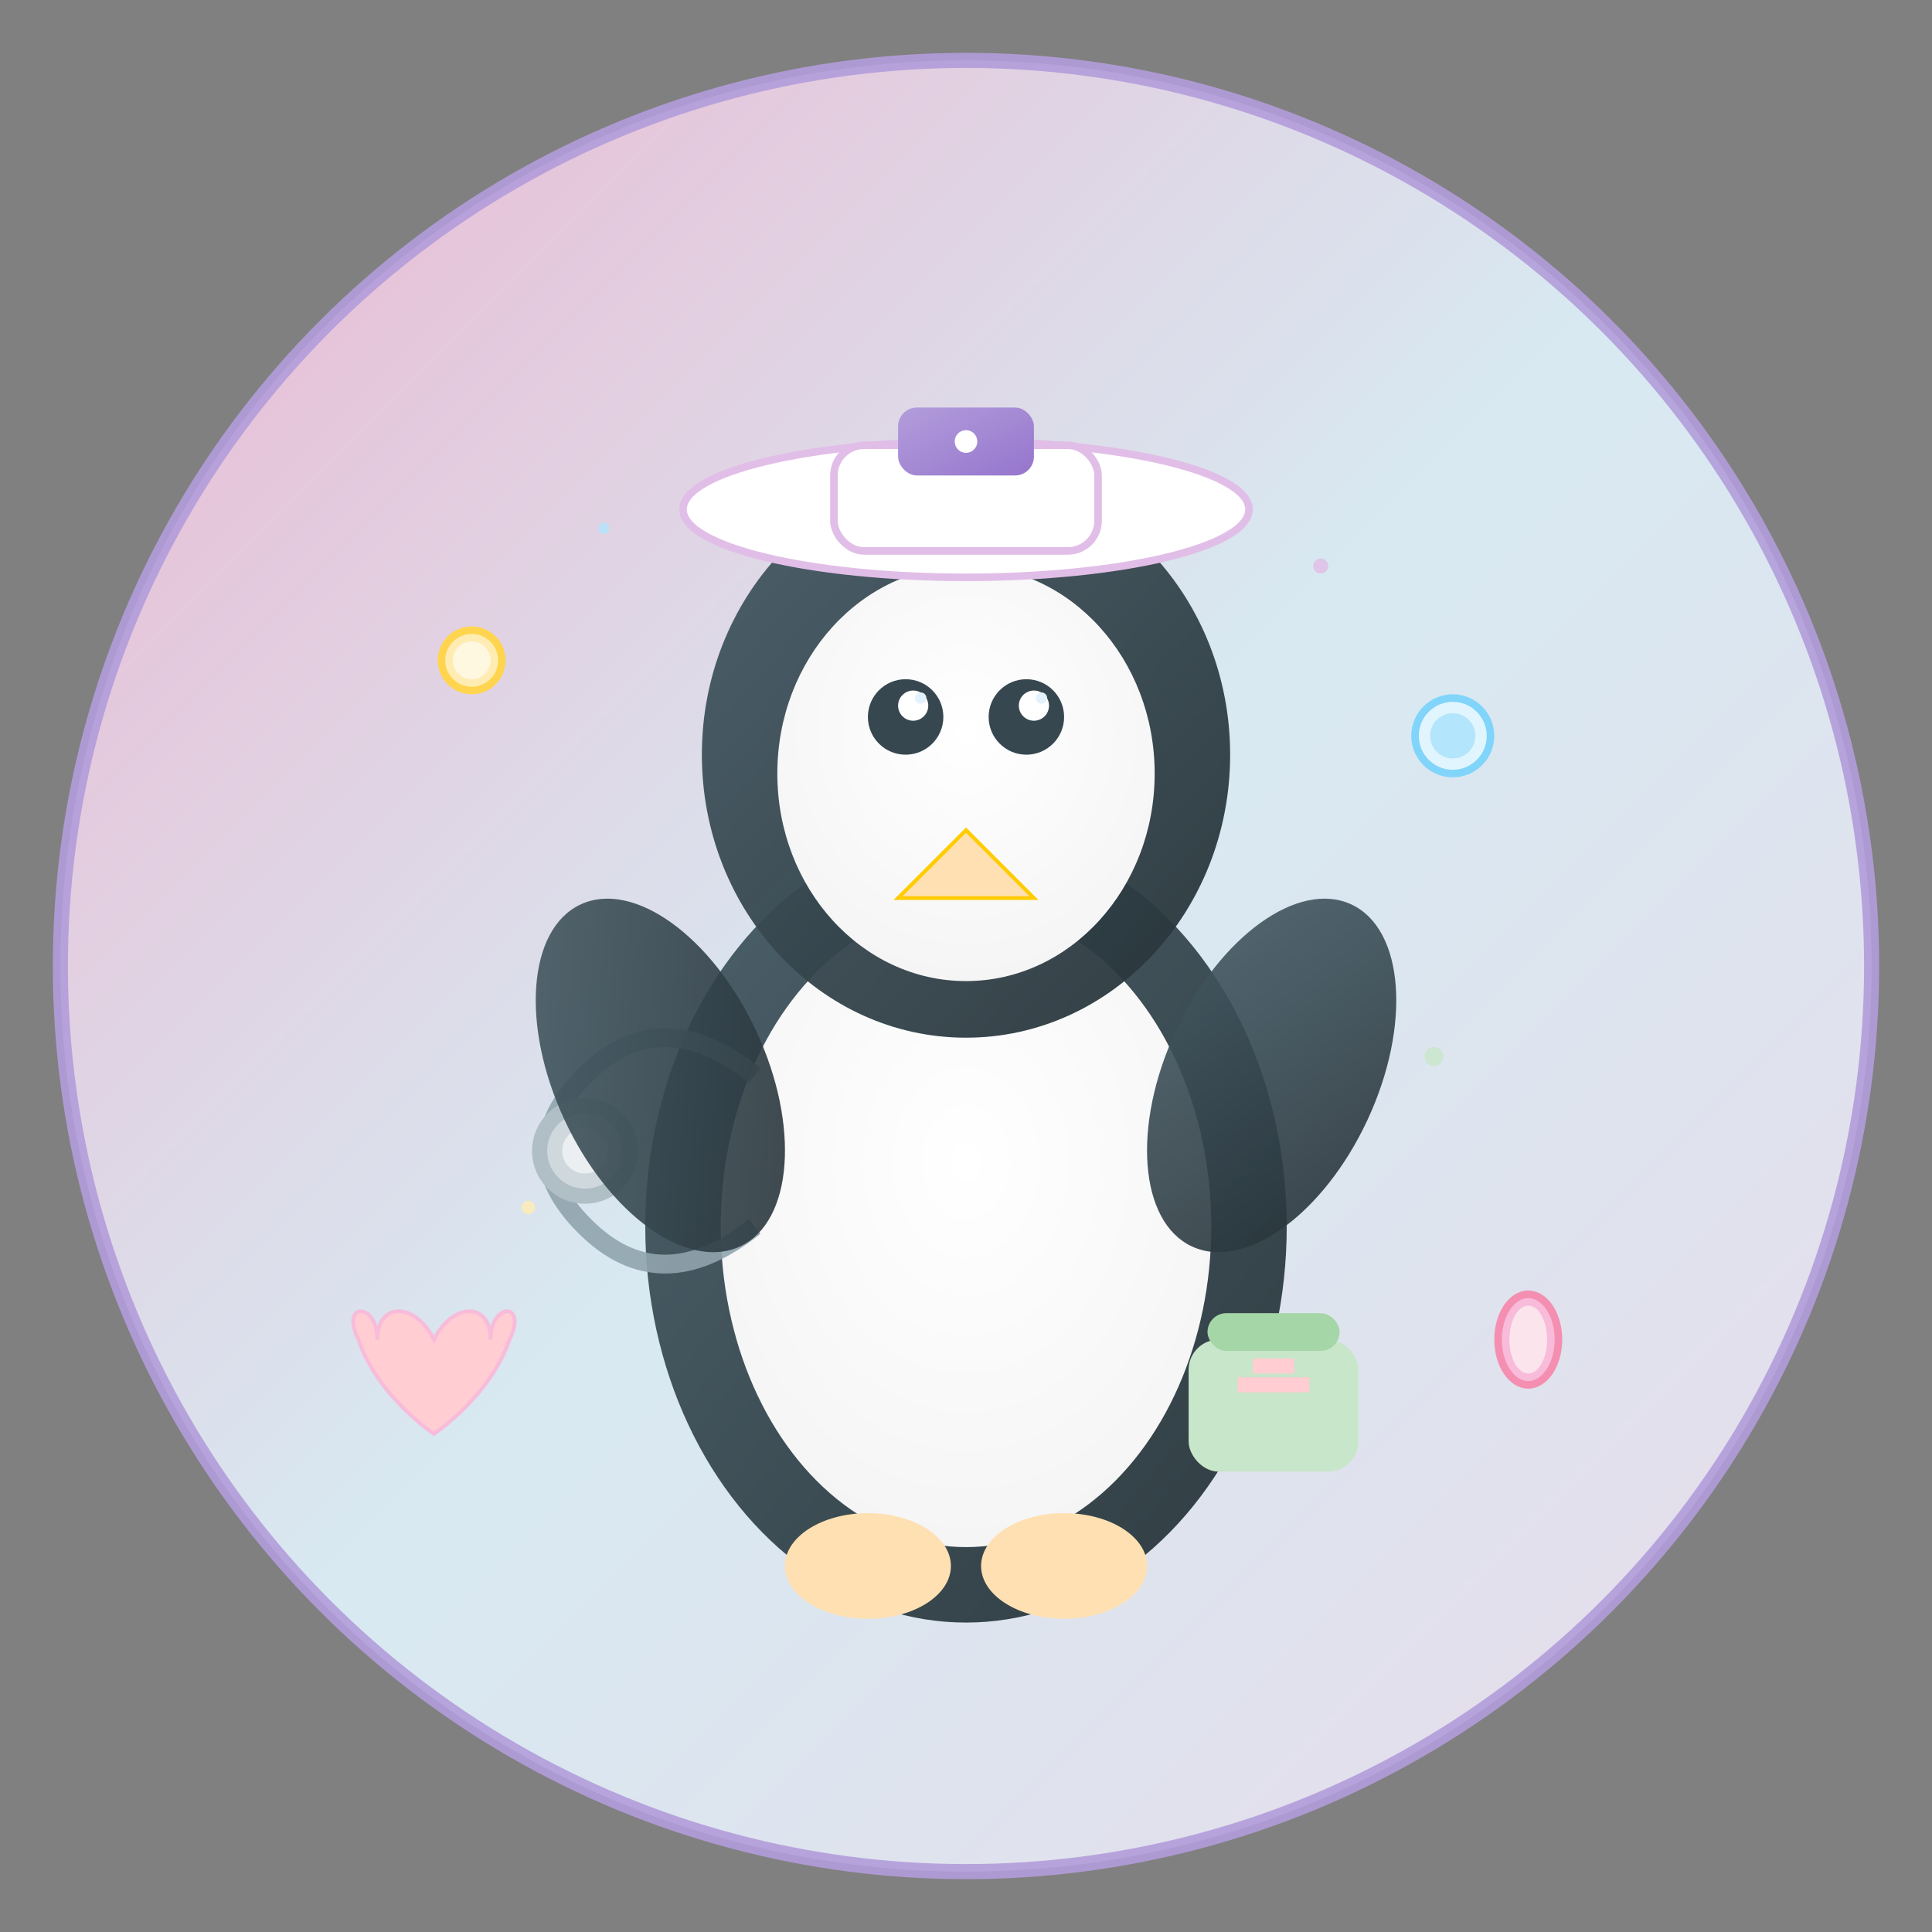 <svg xmlns="http://www.w3.org/2000/svg" viewBox="0 0 512 512" width="512" height="512">
  <rect x="0" y="0" width="512" height="512" fill="#808080" stroke="none"/>
  <!-- Gradient definitions -->
  <defs>
    <linearGradient id="bgGradient" x1="0%" y1="0%" x2="100%" y2="100%">
      <stop offset="0%" style="stop-color:#F8BBD9;stop-opacity:1" />
      <stop offset="50%" style="stop-color:#E1F5FE;stop-opacity:1" />
      <stop offset="100%" style="stop-color:#F3E5F5;stop-opacity:1" />
    </linearGradient>
    <linearGradient id="penguinGradient" x1="0%" y1="0%" x2="100%" y2="100%">
      <stop offset="0%" style="stop-color:#455A64;stop-opacity:1" />
      <stop offset="100%" style="stop-color:#263238;stop-opacity:1" />
    </linearGradient>
    <radialGradient id="bellyGradient" cx="50%" cy="40%" r="60%">
      <stop offset="0%" style="stop-color:#FFFFFF;stop-opacity:1" />
      <stop offset="100%" style="stop-color:#F5F5F5;stop-opacity:1" />
    </radialGradient>
    <linearGradient id="hatGradient" x1="0%" y1="0%" x2="100%" y2="100%">
      <stop offset="0%" style="stop-color:#B39DDB;stop-opacity:1" />
      <stop offset="100%" style="stop-color:#9575CD;stop-opacity:1" />
    </linearGradient>
  </defs>
  
  <!-- Soft background circle with gradient -->
  <circle cx="256" cy="256" r="240" fill="url(#bgGradient)" stroke="#B39DDB" stroke-width="4" opacity="0.9"/>
  
  <!-- Subtle medical cross with soft colors -->
  <rect x="220" y="180" width="72" height="18" fill="#FFCDD2" rx="9" opacity="0.8"/>
  <rect x="247" y="154" width="18" height="72" fill="#FFCDD2" rx="9" opacity="0.8"/>
  
  <!-- Enhanced penguin body with gradient -->
  <ellipse cx="256" cy="325" rx="85" ry="105" fill="url(#penguinGradient)" opacity="0.95"/>
  <ellipse cx="256" cy="325" rx="65" ry="85" fill="url(#bellyGradient)"/>
  
  <!-- Penguin head with soft gradient -->
  <ellipse cx="256" cy="200" rx="70" ry="75" fill="url(#penguinGradient)" opacity="0.95"/>
  <ellipse cx="256" cy="205" rx="50" ry="55" fill="url(#bellyGradient)"/>
  
  <!-- Soft pastel beak -->
  <polygon points="256,220 238,238 274,238" fill="#FFE0B2" stroke="#FFCC02" stroke-width="1"/>
  
  <!-- Expressive eyes with highlights -->
  <circle cx="240" cy="190" r="10" fill="#37474F"/>
  <circle cx="272" cy="190" r="10" fill="#37474F"/>
  <circle cx="242" cy="187" r="4" fill="#FFFFFF"/>
  <circle cx="274" cy="187" r="4" fill="#FFFFFF"/>
  <circle cx="244" cy="185" r="1.5" fill="#E3F2FD"/>
  <circle cx="276" cy="185" r="1.5" fill="#E3F2FD"/>
  
  <!-- Stylish doctor hat with gradient -->
  <ellipse cx="256" cy="135" rx="75" ry="18" fill="#FFFFFF" stroke="#E1BEE7" stroke-width="2"/>
  <rect x="221" y="118" width="70" height="28" fill="#FFFFFF" rx="8" stroke="#E1BEE7" stroke-width="2"/>
  <rect x="238" y="108" width="36" height="18" fill="url(#hatGradient)" rx="5"/>
  <circle cx="256" cy="117" r="3" fill="#FFFFFF"/>
  
  <!-- Elegant stethoscope -->
  <path d="M 200 285 Q 175 265 155 285 Q 135 305 155 325 Q 175 345 200 325" 
        stroke="#90A4AE" stroke-width="5" fill="none" opacity="0.9"/>
  <circle cx="155" cy="305" r="14" fill="#B0BEC5"/>
  <circle cx="155" cy="305" r="10" fill="#CFD8DC"/>
  <circle cx="155" cy="305" r="6" fill="#ECEFF1"/>
  
  <!-- Soft penguin flippers -->
  <ellipse cx="175" cy="285" rx="28" ry="50" fill="url(#penguinGradient)" transform="rotate(-25 175 285)" opacity="0.9"/>
  <ellipse cx="337" cy="285" rx="28" ry="50" fill="url(#penguinGradient)" transform="rotate(25 337 285)" opacity="0.9"/>
  
  <!-- Cute penguin feet -->
  <ellipse cx="230" cy="415" rx="22" ry="14" fill="#FFE0B2"/>
  <ellipse cx="282" cy="415" rx="22" ry="14" fill="#FFE0B2"/>
  
  <!-- Pastel medical bag -->
  <rect x="315" y="355" width="45" height="35" fill="#C8E6C9" rx="8"/>
  <rect x="320" y="348" width="35" height="10" fill="#A5D6A7" rx="5"/>
  <rect x="332" y="360" width="11" height="4" fill="#FFCDD2"/>
  <rect x="328" y="365" width="19" height="4" fill="#FFCDD2"/>
  
  <!-- Floating pastel pills -->
  <circle cx="385" cy="195" r="10" fill="#E1F5FE" stroke="#81D4FA" stroke-width="2"/>
  <circle cx="385" cy="195" r="6" fill="#B3E5FC"/>
  <circle cx="125" cy="175" r="8" fill="#FFECB3" stroke="#FFD54F" stroke-width="2"/>
  <circle cx="125" cy="175" r="5" fill="#FFF8E1"/>
  <ellipse cx="405" cy="355" rx="8" ry="12" fill="#F8BBD9" stroke="#F48FB1" stroke-width="2"/>
  <ellipse cx="405" cy="355" rx="5" ry="9" fill="#FCE4EC"/>
  
  <!-- Soft heart symbol -->
  <path d="M 115 355 C 110 345, 100 345, 100 355 C 100 345, 90 345, 95 355 C 100 370, 115 380, 115 380 C 115 380, 130 370, 135 355 C 140 345, 130 345, 130 355 C 130 345, 120 345, 115 355 Z" 
        fill="#FFCDD2" stroke="#F8BBD9" stroke-width="1"/>
  
  <!-- Subtle sparkles for magic touch -->
  <circle cx="350" cy="150" r="2" fill="#E1BEE7" opacity="0.8"/>
  <circle cx="160" cy="140" r="1.5" fill="#B3E5FC" opacity="0.8"/>
  <circle cx="380" cy="280" r="2.5" fill="#C8E6C9" opacity="0.8"/>
  <circle cx="140" cy="320" r="1.8" fill="#FFECB3" opacity="0.8"/>
</svg>